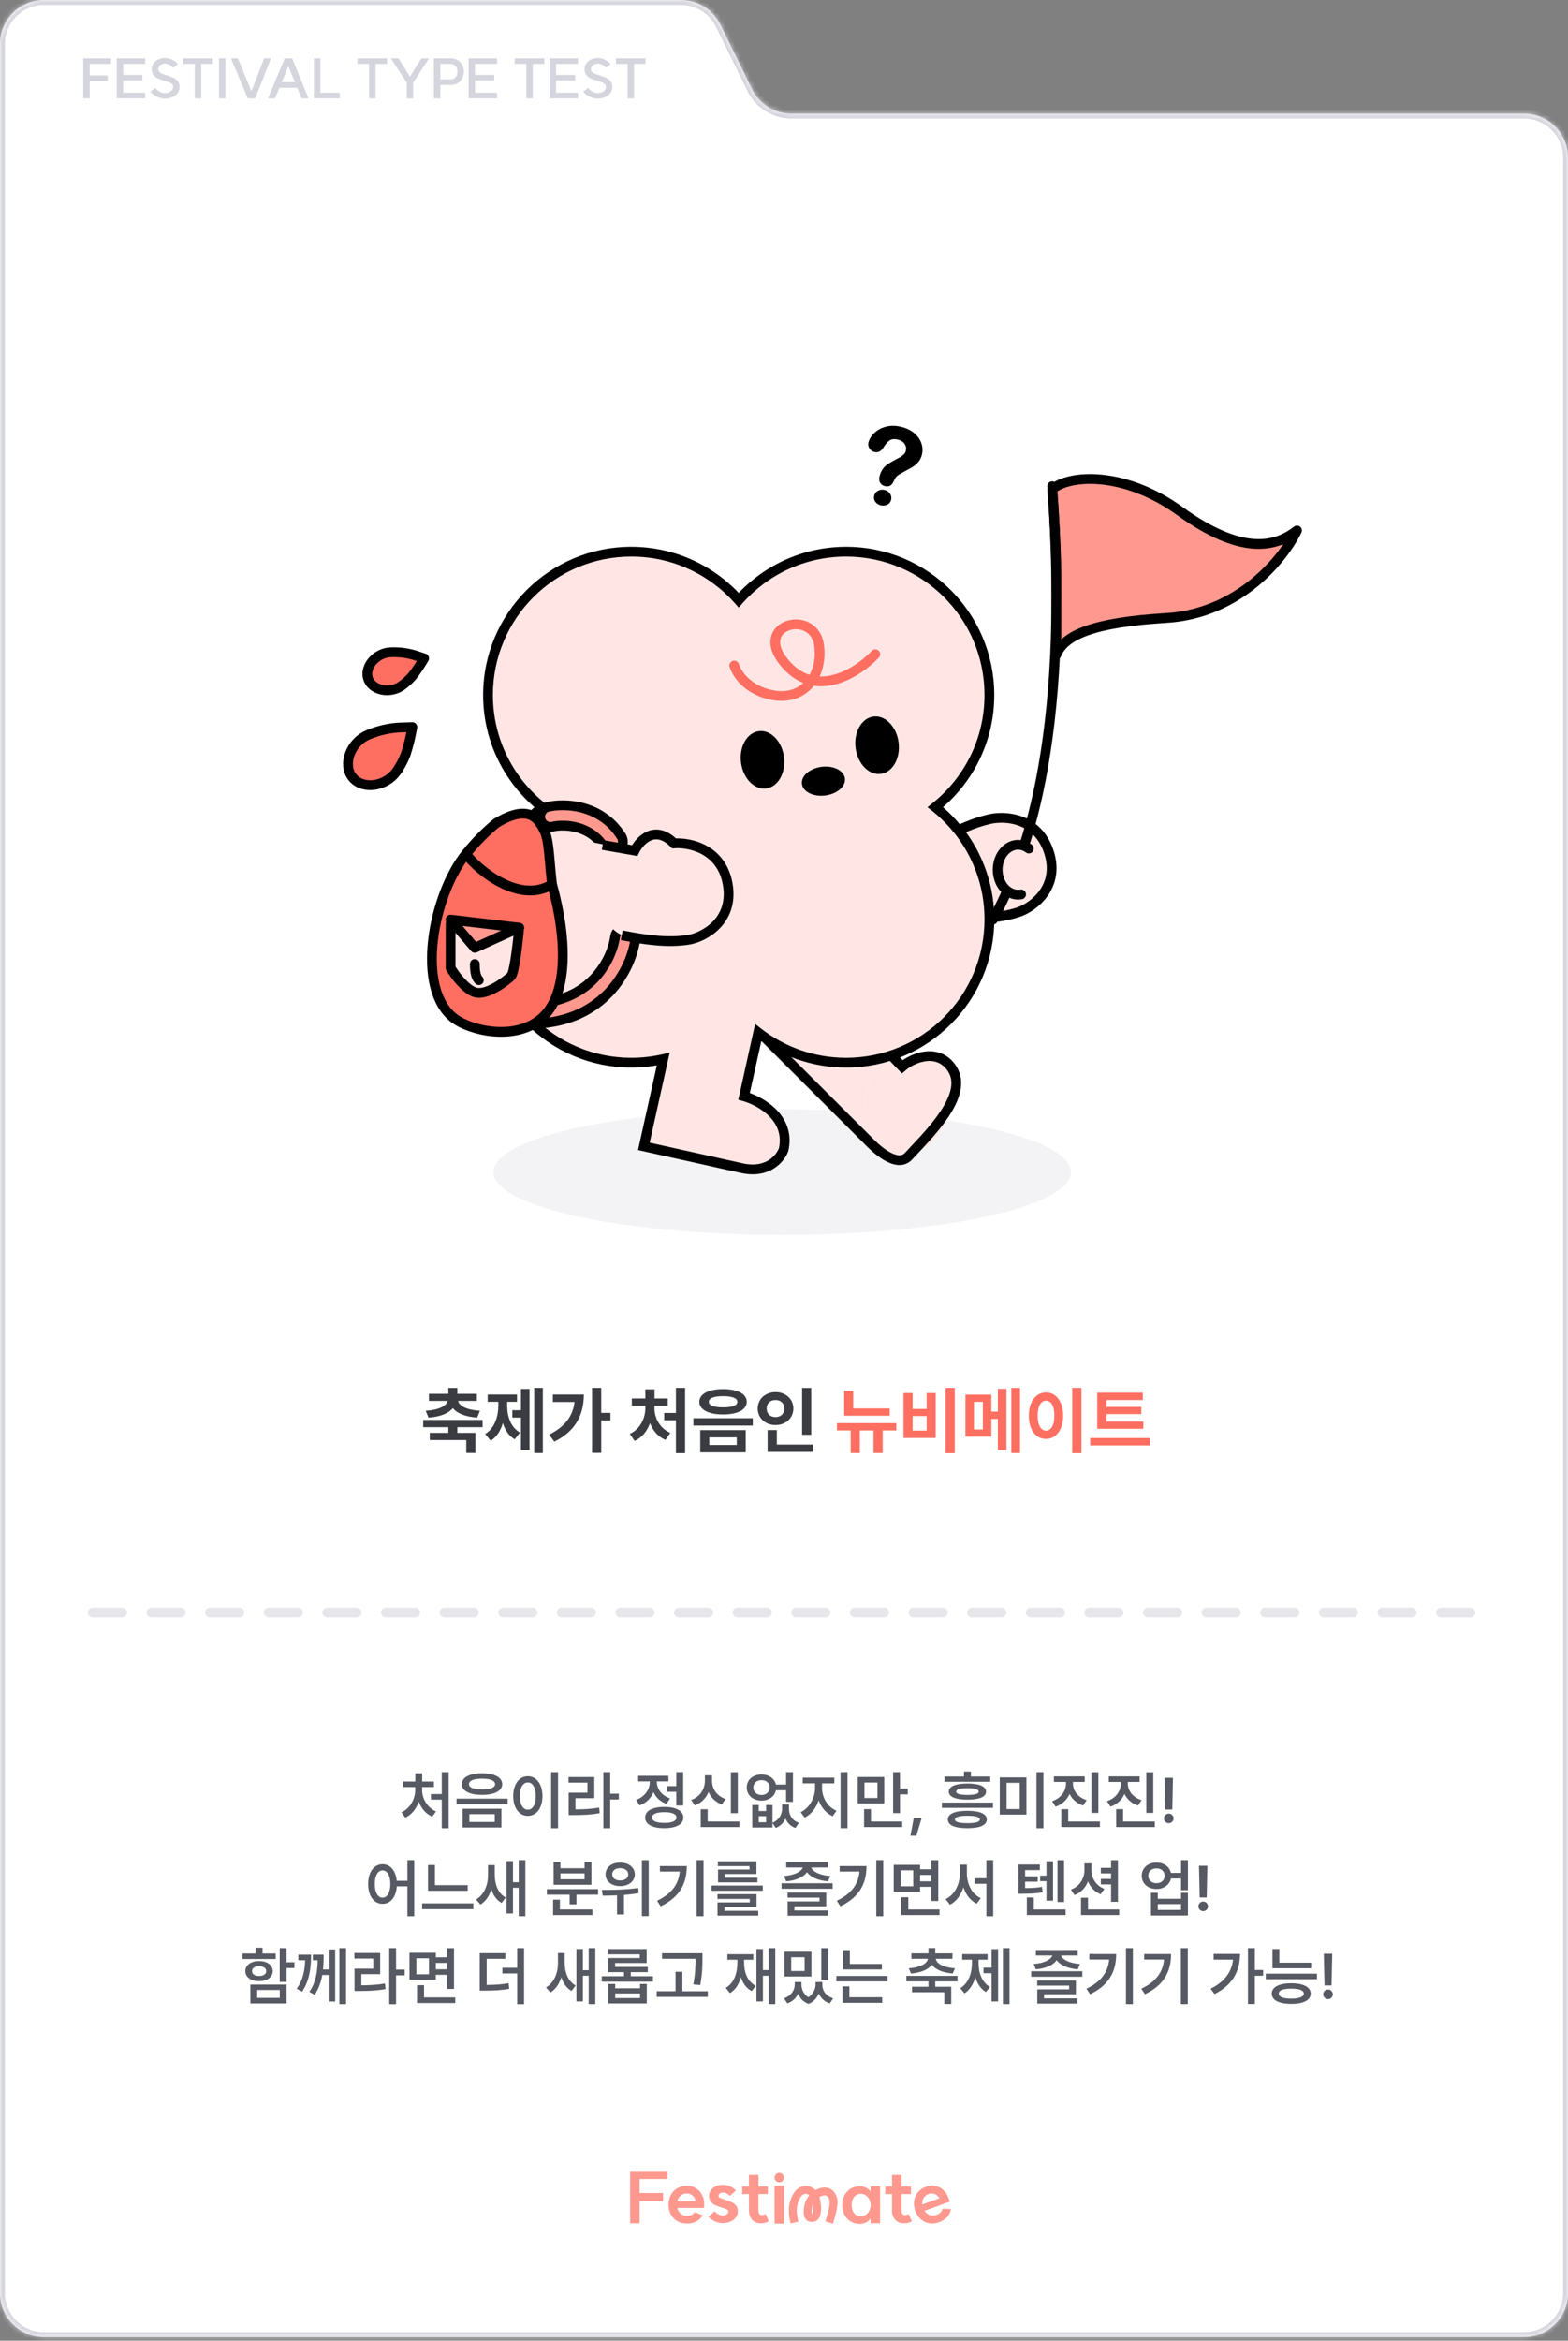 <svg width="321" height="479" viewBox="0 0 321 479" fill="none" xmlns="http://www.w3.org/2000/svg">
<rect x="0" y="0" width="321" height="479" fill="#808080" stroke="none"/>
<mask id="path-1-inside-1_890_4030" fill="white">
<path fill-rule="evenodd" clip-rule="evenodd" d="M139.389 0C142.823 0 145.958 1.954 147.47 5.038L153.933 18.219C155.445 21.302 158.58 23.257 162.014 23.257H312C316.971 23.257 321 27.286 321 32.257V469.257C321 474.227 316.971 478.257 312 478.257H9C4.029 478.257 0 474.227 0 469.257V46.908V23.257V9C0 4.029 4.029 0 9 0H139.389Z"/>
</mask>
<path fill-rule="evenodd" clip-rule="evenodd" d="M139.389 0C142.823 0 145.958 1.954 147.47 5.038L153.933 18.219C155.445 21.302 158.58 23.257 162.014 23.257H312C316.971 23.257 321 27.286 321 32.257V469.257C321 474.227 316.971 478.257 312 478.257H9C4.029 478.257 0 474.227 0 469.257V46.908V23.257V9C0 4.029 4.029 0 9 0H139.389Z" fill="white"/>
<path d="M147.47 5.038L148.368 4.598L147.47 5.038ZM153.933 18.219L153.035 18.659L153.933 18.219ZM154.831 17.779L148.368 4.598L146.572 5.478L153.035 18.659L154.831 17.779ZM162.014 24.257H312V22.257H162.014V24.257ZM320 32.257V469.257H322V32.257H320ZM312 477.257H9V479.257H312V477.257ZM1 469.257V46.908H-1V469.257H1ZM1 46.908V23.257H-1V46.908H1ZM-1 9V23.257H1V9H-1ZM139.389 -1H9V1H139.389V-1ZM1 9C1 4.582 4.582 1 9 1V-1C3.477 -1 -1 3.477 -1 9H1ZM9 477.257C4.582 477.257 1 473.675 1 469.257H-1C-1 474.779 3.477 479.257 9 479.257V477.257ZM320 469.257C320 473.675 316.418 477.257 312 477.257V479.257C317.523 479.257 322 474.779 322 469.257H320ZM312 24.257C316.418 24.257 320 27.838 320 32.257H322C322 26.734 317.523 22.257 312 22.257V24.257ZM148.368 4.598C146.688 1.171 143.205 -1 139.389 -1V1C142.442 1 145.228 2.737 146.572 5.478L148.368 4.598ZM153.035 18.659C154.715 22.085 158.198 24.257 162.014 24.257V22.257C158.961 22.257 156.175 20.519 154.831 17.779L153.035 18.659Z" fill="#D5D5DE" mask="url(#path-1-inside-1_890_4030)"/>
<path fill-rule="evenodd" clip-rule="evenodd" d="M165.013 448.951C164.677 448.924 164.165 449.06 163.708 449.93C162.766 451.721 163.155 453.413 163.394 454.453C163.409 454.519 163.424 454.581 163.438 454.642L161.856 454.996C161.843 454.935 161.827 454.868 161.81 454.795C161.565 453.75 161.042 451.519 162.273 449.177C162.967 447.858 164.03 447.247 165.144 447.337C165.835 447.393 166.463 447.716 166.935 448.178C167.198 448.036 167.489 447.912 167.811 447.813C168.419 447.626 168.988 447.603 169.5 447.745C170.014 447.886 170.412 448.177 170.706 448.519C171.269 449.176 171.472 450.048 171.46 450.661C171.433 452.079 170.963 453.606 170.53 455.012L170.516 455.057L168.967 454.581C169.422 453.103 169.817 451.79 169.84 450.63C169.846 450.324 169.727 449.866 169.475 449.572C169.361 449.439 169.229 449.349 169.069 449.305C168.907 449.26 168.659 449.246 168.288 449.36C168.092 449.42 167.915 449.494 167.753 449.578C167.819 449.798 167.874 450.036 167.918 450.273C168.013 450.775 168.075 451.348 168.077 451.9C168.078 452.44 168.023 453.023 167.842 453.511C167.663 453.991 167.273 454.581 166.513 454.665C166.239 454.695 165.702 454.752 165.243 454.428C164.765 454.091 164.609 453.525 164.549 452.99C164.518 452.717 164.488 451.727 164.865 450.661C165.035 450.181 165.291 449.678 165.669 449.219C165.47 449.067 165.239 448.969 165.013 448.951ZM166.412 451.148C166.405 451.166 166.399 451.183 166.393 451.201C166.258 451.583 166.194 451.959 166.168 452.262C166.155 452.412 166.152 452.541 166.152 452.639C166.153 452.688 166.154 452.728 166.155 452.758C166.156 452.773 166.157 452.785 166.158 452.794C166.158 452.799 166.158 452.802 166.159 452.805C166.159 452.807 166.159 452.808 166.159 452.808L166.159 452.808C166.172 452.927 166.189 453.01 166.204 453.068C166.223 453.067 166.245 453.065 166.27 453.063C166.284 453.04 166.301 453.004 166.323 452.947C166.406 452.722 166.458 452.361 166.456 451.905C166.456 451.657 166.44 451.4 166.412 451.148ZM166.247 453.094C166.247 453.093 166.25 453.089 166.257 453.084C166.251 453.092 166.247 453.095 166.247 453.094Z" fill="#FF998F"/>
<path d="M192.333 449.848C192.197 449.614 192.016 449.411 191.791 449.239C191.566 449.067 191.306 448.953 191.012 448.898C190.727 448.839 190.422 448.869 190.099 448.986C189.785 449.1 189.523 449.272 189.312 449.501C189.11 449.727 188.966 449.987 188.88 450.282C188.791 450.568 188.767 450.851 188.808 451.13L192.333 449.848ZM193.298 448.356C193.587 448.647 193.815 448.98 193.982 449.355C194.155 449.719 194.289 450.071 194.383 450.412L194.432 450.547L189.278 452.421C189.431 452.7 189.644 452.922 189.917 453.086C190.187 453.242 190.477 453.34 190.786 453.379C191.092 453.41 191.384 453.375 191.662 453.274C192.119 453.108 192.437 452.906 192.614 452.669C192.801 452.428 192.916 452.214 192.959 452.026L192.968 452.008L194.658 452.047C194.61 452.583 194.382 453.102 193.976 453.605C193.567 454.098 192.972 454.487 192.192 454.771C191.51 455.019 190.849 455.087 190.209 454.974C189.565 454.853 188.996 454.573 188.501 454.134C188.006 453.695 187.631 453.126 187.376 452.427C187.118 451.719 187.038 451.038 187.134 450.384C187.228 449.721 187.484 449.141 187.902 448.643C188.317 448.137 188.865 447.76 189.547 447.513C190.22 447.268 190.827 447.205 191.367 447.323C191.914 447.428 192.344 447.592 192.658 447.812C192.972 448.033 193.181 448.216 193.285 448.361L193.298 448.356Z" fill="#FF998F"/>
<path d="M186.518 454.644C186.289 454.758 186.069 454.839 185.859 454.887C185.649 454.944 185.358 454.973 184.986 454.973C184.528 454.973 184.117 454.868 183.754 454.658C183.392 454.439 183.11 454.134 182.91 453.743C182.709 453.352 182.609 452.908 182.609 452.412V445.089H184.556V452.412C184.556 452.651 184.614 452.856 184.728 453.028C184.852 453.199 185.005 453.29 185.186 453.299C185.415 453.328 185.688 453.256 186.003 453.085L186.017 453.07L186.676 454.572L186.518 454.644ZM181.234 447.435H186.489V448.994H181.234V447.435Z" fill="#FF998F"/>
<path d="M176.239 453.542C176.592 453.542 176.922 453.442 177.227 453.242C177.533 453.042 177.776 452.765 177.957 452.412C178.139 452.06 178.229 451.669 178.229 451.24C178.229 450.82 178.139 450.434 177.957 450.081C177.776 449.728 177.533 449.451 177.227 449.251C176.922 449.051 176.592 448.951 176.239 448.951C175.867 448.951 175.538 449.046 175.251 449.237C174.974 449.418 174.755 449.685 174.592 450.038C174.44 450.381 174.363 450.782 174.363 451.24C174.363 451.707 174.44 452.117 174.592 452.47C174.755 452.813 174.974 453.08 175.251 453.271C175.538 453.452 175.867 453.542 176.239 453.542ZM180.177 454.973L178.229 454.987V454.029C178.039 454.267 177.824 454.468 177.585 454.63C177.356 454.782 177.108 454.897 176.841 454.973C176.583 455.059 176.32 455.102 176.053 455.102C175.347 455.102 174.717 454.94 174.163 454.615C173.609 454.282 173.18 453.824 172.874 453.242C172.569 452.66 172.416 451.993 172.416 451.24C172.416 450.496 172.569 449.833 172.874 449.251C173.18 448.669 173.609 448.217 174.163 447.892C174.717 447.559 175.347 447.392 176.053 447.392C176.463 447.392 176.86 447.482 177.241 447.663C177.623 447.845 177.953 448.112 178.229 448.464V447.363H180.177V454.973Z" fill="#FF998F"/>
<path d="M160.511 447.277V455.044H158.563V447.277H160.511Z" fill="#FF998F"/>
<path d="M157.232 454.644C157.003 454.758 156.783 454.839 156.573 454.887C156.363 454.944 156.072 454.973 155.7 454.973C155.242 454.973 154.831 454.868 154.468 454.658C154.106 454.439 153.824 454.134 153.624 453.743C153.423 453.352 153.323 452.908 153.323 452.412V445.089H155.27V452.412C155.27 452.651 155.327 452.856 155.442 453.028C155.566 453.199 155.719 453.29 155.9 453.299C156.129 453.328 156.401 453.256 156.716 453.085L156.731 453.07L157.389 454.572L157.232 454.644ZM151.948 447.435H157.203V448.994H151.948V447.435Z" fill="#FF998F"/>
<path d="M146.291 452.519C146.511 452.777 146.773 452.982 147.079 453.134C147.394 453.287 147.68 453.363 147.938 453.363C148.282 453.363 148.563 453.287 148.783 453.134C149.002 452.972 149.112 452.767 149.112 452.519C149.112 452.414 149.06 452.324 148.955 452.248C148.859 452.162 148.716 452.085 148.525 452.019C148.344 451.952 148.134 451.88 147.895 451.804C147.341 451.632 146.878 451.466 146.506 451.303C146.143 451.141 145.824 450.908 145.547 450.603C145.279 450.288 145.146 449.892 145.146 449.415C145.146 448.967 145.27 448.571 145.518 448.228C145.766 447.875 146.11 447.599 146.549 447.398C146.998 447.198 147.499 447.098 148.053 447.098C148.52 447.098 148.993 447.208 149.47 447.427C149.947 447.637 150.339 447.918 150.644 448.271L149.413 449.387C149.231 449.167 149.017 448.996 148.768 448.872C148.52 448.738 148.282 448.671 148.053 448.671C147.776 448.671 147.547 448.738 147.365 448.872C147.184 448.996 147.093 449.163 147.093 449.372C147.093 449.487 147.146 449.587 147.251 449.673C147.365 449.759 147.518 449.84 147.709 449.916C147.909 449.983 148.134 450.054 148.382 450.13C148.926 450.302 149.375 450.469 149.728 450.631C150.091 450.784 150.401 451.013 150.659 451.318C150.926 451.613 151.059 451.995 151.059 452.462C151.059 452.948 150.926 453.378 150.659 453.749C150.401 454.121 150.033 454.412 149.556 454.622C149.088 454.832 148.549 454.937 147.938 454.937C147.432 454.937 146.907 454.818 146.363 454.579C145.828 454.341 145.384 454.026 145.031 453.635L146.291 452.519Z" fill="#FF998F"/>
<path d="M142.407 450.453C142.359 450.186 142.259 449.933 142.106 449.695C141.953 449.456 141.748 449.261 141.49 449.108C141.242 448.956 140.946 448.879 140.602 448.879C140.268 448.879 139.963 448.951 139.686 449.094C139.419 449.237 139.194 449.432 139.013 449.68C138.832 449.919 138.712 450.176 138.655 450.453H142.407ZM143.824 449.38C143.996 449.752 144.096 450.143 144.125 450.553C144.163 450.953 144.168 451.33 144.139 451.683V451.826H138.655C138.703 452.141 138.827 452.422 139.027 452.67C139.228 452.908 139.466 453.099 139.743 453.242C140.02 453.376 140.307 453.442 140.602 453.442C141.089 453.442 141.457 453.361 141.705 453.199C141.963 453.037 142.144 452.875 142.249 452.713L142.263 452.699L143.839 453.314C143.609 453.8 143.218 454.21 142.664 454.544C142.111 454.868 141.419 455.03 140.588 455.03C139.863 455.03 139.218 454.868 138.655 454.544C138.092 454.21 137.653 453.752 137.338 453.171C137.023 452.589 136.865 451.926 136.865 451.182C136.865 450.429 137.023 449.761 137.338 449.18C137.653 448.588 138.092 448.131 138.655 447.806C139.218 447.473 139.863 447.306 140.588 447.306C141.304 447.306 141.896 447.454 142.364 447.749C142.841 448.035 143.189 448.336 143.409 448.65C143.629 448.965 143.762 449.208 143.81 449.38H143.824Z" fill="#FF998F"/>
<path d="M136.632 445.918H130.947V448.779H135.744V450.439H130.947V454.987H129V444.259H136.632V445.918Z" fill="#FF998F"/>
<ellipse cx="159.534" cy="445.641" rx="0.972" ry="0.971" fill="#FF998F"/>
<path d="M91.847 362.653V374.143H90.438V368.277H88.216V367.135H90.438V362.653H91.847ZM86.414 366.297C86.401 368.036 87.442 369.89 89.257 370.689L88.496 371.769C87.182 371.21 86.23 370.061 85.728 368.684C85.22 370.144 84.274 371.369 82.96 371.959L82.199 370.867C83.989 370.055 85.004 368.1 85.004 366.297V365.7H82.541V364.57H85.017V362.895H86.426V364.57H88.826V365.7H86.414V366.297ZM98.677 362.882C101.216 362.882 102.803 363.72 102.816 365.116C102.803 366.487 101.216 367.313 98.677 367.3C96.164 367.313 94.539 366.487 94.539 365.116C94.539 363.72 96.164 362.882 98.677 362.882ZM98.677 363.986C97.001 363.986 95.999 364.38 96.011 365.116C95.999 365.814 97.001 366.195 98.677 366.208C100.353 366.195 101.356 365.814 101.356 365.116C101.356 364.38 100.353 363.986 98.677 363.986ZM102.651 370.131V373.99H94.691V370.131H102.651ZM96.087 371.248V372.848H101.28V371.248H96.087ZM103.92 368.074V369.217H93.46V368.074H103.92ZM114.242 362.653V374.143H112.82V362.653H114.242ZM108.059 363.491C109.786 363.491 111.042 365.065 111.055 367.541C111.042 370.042 109.786 371.604 108.059 371.604C106.32 371.604 105.063 370.042 105.063 367.541C105.063 365.065 106.32 363.491 108.059 363.491ZM108.059 364.761C107.082 364.761 106.421 365.789 106.421 367.541C106.421 369.306 107.082 370.334 108.059 370.334C109.024 370.334 109.684 369.306 109.684 367.541C109.684 365.789 109.024 364.761 108.059 364.761ZM124.918 362.653V367.059H126.683V368.239H124.918V374.143H123.522V362.653H124.918ZM121.668 363.656V367.985H117.809V370.271C119.625 370.258 121.04 370.182 122.646 369.902L122.773 371.045C121.008 371.362 119.434 371.438 117.352 371.438H116.413V366.855H120.259V364.799H116.387V363.656H121.668ZM139.861 362.653V369.471H138.452V366.665H136.497V365.51H138.452V362.653H139.861ZM135.976 369.763C138.414 369.763 139.899 370.563 139.899 371.946C139.899 373.33 138.414 374.13 135.976 374.13C133.551 374.13 132.066 373.33 132.079 371.946C132.066 370.563 133.551 369.763 135.976 369.763ZM135.976 370.842C134.376 370.842 133.475 371.223 133.475 371.946C133.475 372.657 134.376 373.038 135.976 373.038C137.576 373.038 138.49 372.657 138.49 371.946C138.49 371.223 137.576 370.842 135.976 370.842ZM134.465 364.621C134.465 366.018 135.392 367.427 137.169 368.023L136.458 369.141C135.183 368.709 134.275 367.833 133.78 366.754C133.272 367.979 132.313 368.957 130.949 369.445L130.212 368.328C132.053 367.693 133.031 366.145 133.031 364.634V364.545H130.644V363.402H136.839V364.545H134.465V364.621ZM151.045 362.666V371.045H149.624V362.666H151.045ZM151.363 372.759V373.901H143.454V370.245H144.875V372.759H151.363ZM145.764 364.418C145.764 366.018 146.704 367.528 148.519 368.138L147.795 369.255C146.488 368.798 145.555 367.884 145.053 366.716C144.533 367.966 143.587 368.969 142.235 369.458L141.499 368.341C143.365 367.681 144.304 366.068 144.304 364.418V363.301H145.764V364.418ZM155.324 369.369V370.601H156.834V369.369H158.142V373.013C159.488 372.448 160.11 371.286 160.11 370.194V369.28H161.519V370.194C161.519 371.388 162.128 372.543 163.55 373.025L162.827 374.079C161.817 373.717 161.164 373.019 160.808 372.149C160.421 372.994 159.767 373.692 158.815 374.079L158.142 373.076V373.99H154.003V369.369H155.324ZM155.324 372.911H156.834V371.654H155.324V372.911ZM155.908 363.123C157.387 363.123 158.555 363.948 158.853 365.192H160.922V362.653H162.332V368.734H160.922V366.36H158.853C158.574 367.636 157.393 368.48 155.908 368.48C154.143 368.48 152.874 367.376 152.874 365.789C152.874 364.215 154.143 363.123 155.908 363.123ZM155.908 364.291C154.917 364.291 154.219 364.875 154.219 365.789C154.219 366.716 154.917 367.325 155.908 367.325C156.873 367.325 157.558 366.716 157.571 365.789C157.558 364.875 156.873 364.291 155.908 364.291ZM168.286 365.916C168.286 367.795 169.39 369.775 171.244 370.55L170.469 371.667C169.111 371.083 168.121 369.877 167.6 368.417C167.067 369.991 166.064 371.312 164.718 371.946L163.906 370.842C165.721 370.004 166.851 367.871 166.851 365.916V364.951H164.325V363.783H170.799V364.951H168.286V365.916ZM173.503 362.653V374.13H172.082V362.653H173.503ZM181.019 363.644V369.064H175.585V363.644H181.019ZM176.969 364.773V367.947H179.635V364.773H176.969ZM184.244 362.653V366.018H185.843V367.198H184.244V371.032H182.834V362.653H184.244ZM184.701 372.759V373.901H176.893V370.22H178.302V372.759H184.701ZM188.662 372.099L187.595 375.653H186.389L187.049 372.099H188.662ZM198.043 370.563C200.57 370.563 202.004 371.172 202.017 372.34C202.004 373.521 200.57 374.13 198.043 374.13C195.479 374.13 194.044 373.521 194.044 372.34C194.044 371.172 195.479 370.563 198.043 370.563ZM198.043 371.578C196.342 371.578 195.492 371.845 195.492 372.34C195.492 372.848 196.342 373.102 198.043 373.089C199.732 373.102 200.583 372.848 200.595 372.34C200.583 371.845 199.732 371.578 198.043 371.578ZM202.715 363.555V364.621H193.346V363.555H197.345V362.526H198.754V363.555H202.715ZM198.043 364.977C200.494 364.977 201.865 365.561 201.865 366.64C201.865 367.719 200.494 368.277 198.043 368.277C195.619 368.277 194.235 367.719 194.235 366.64C194.235 365.561 195.619 364.977 198.043 364.977ZM198.043 365.929C196.52 365.929 195.746 366.17 195.746 366.64C195.746 367.097 196.52 367.3 198.043 367.313C199.58 367.3 200.354 367.097 200.354 366.64C200.354 366.17 199.58 365.929 198.043 365.929ZM203.287 368.874V369.953H192.826V368.874H203.287ZM210.129 363.732V371.337H204.67V363.732H210.129ZM206.067 364.837V370.207H208.758V364.837H206.067ZM213.608 362.653V374.143H212.186V362.653H213.608ZM219.651 364.989C219.651 366.411 220.628 367.808 222.457 368.379L221.733 369.483C220.432 369.058 219.486 368.201 218.965 367.109C218.445 368.296 217.474 369.242 216.109 369.712L215.385 368.595C217.226 367.985 218.216 366.5 218.229 364.989V364.659H215.753V363.529H222.063V364.659H219.651V364.989ZM224.856 362.666V370.994H223.434V362.666H224.856ZM225.173 372.759V373.901H217.264V370.232H218.686V372.759H225.173ZM230.886 364.989C230.886 366.411 231.864 367.808 233.692 368.379L232.968 369.483C231.667 369.058 230.721 368.201 230.201 367.109C229.68 368.296 228.709 369.242 227.344 369.712L226.621 368.595C228.461 367.985 229.452 366.5 229.464 364.989V364.659H226.989V363.529H233.298V364.659H230.886V364.989ZM236.091 362.666V370.994H234.669V362.666H236.091ZM236.409 372.759V373.901H228.5V370.232H229.921V372.759H236.409ZM240.128 363.809L239.989 370.296H238.554L238.402 363.809H240.128ZM239.278 373.102C238.732 373.102 238.288 372.657 238.288 372.111C238.288 371.578 238.732 371.134 239.278 371.134C239.798 371.134 240.255 371.578 240.255 372.111C240.255 372.657 239.798 373.102 239.278 373.102ZM78.314 381.491C79.869 381.491 81.018 382.786 81.221 384.881H83.405V380.653H84.801V392.143H83.405V386.023H81.234C81.082 388.239 79.914 389.604 78.314 389.604C76.587 389.604 75.369 388.042 75.369 385.541C75.369 383.065 76.587 381.491 78.314 381.491ZM78.314 382.761C77.362 382.761 76.714 383.789 76.727 385.541C76.714 387.306 77.362 388.334 78.314 388.334C79.266 388.334 79.901 387.306 79.914 385.541C79.901 383.789 79.266 382.761 78.314 382.761ZM95.745 385.77V386.925H87.62V381.656H89.041V385.77H95.745ZM96.9 389.502V390.695H86.414V389.502H96.9ZM101.28 383.637C101.28 385.566 101.94 387.458 103.527 388.309L102.689 389.426C101.654 388.848 100.975 387.845 100.594 386.62C100.169 387.972 99.433 389.102 98.36 389.743L97.459 388.715C99.147 387.725 99.909 385.681 99.909 383.726V381.669H101.28V383.637ZM107.551 380.653V392.13H106.193V386.315H105.012V391.571H103.679V380.856H105.012V385.173H106.193V380.653H107.551ZM122.443 386.595V387.725H118.012V389.705H116.616V387.725H111.957V386.595H122.443ZM121.288 390.759V391.901H113.226V388.74H114.623V390.759H121.288ZM114.724 381.021V382.316H119.675V381.021H121.072V385.693H113.328V381.021H114.724ZM114.724 384.576H119.675V383.37H114.724V384.576ZM126.95 381.161C128.689 381.148 129.958 382.139 129.958 383.573C129.958 384.982 128.689 385.985 126.95 385.973C125.223 385.985 123.966 384.982 123.966 383.573C123.966 382.139 125.223 381.148 126.95 381.161ZM126.95 382.304C126.01 382.291 125.325 382.786 125.337 383.573C125.325 384.348 126.01 384.817 126.95 384.817C127.927 384.817 128.613 384.348 128.613 383.573C128.613 382.786 127.927 382.291 126.95 382.304ZM132.802 380.666V392.117H131.406V380.666H132.802ZM123.217 386.76C125.287 386.76 128.181 386.722 130.657 386.354L130.758 387.395C129.768 387.585 128.74 387.706 127.737 387.775V391.774H126.315V387.864C125.255 387.909 124.258 387.915 123.395 387.928L123.217 386.76ZM144.025 380.653V392.13H142.603V380.653H144.025ZM140.597 381.872C140.597 385.287 139.277 388.194 135.252 390.099L134.516 388.969C137.519 387.541 138.915 385.598 139.163 382.989H135.1V381.872H140.597ZM156.149 385.858V386.925H145.663V385.858H156.149ZM154.879 387.61V390.226H148.303V391.025H155.222V392.003H146.894V389.312H153.483V388.601H146.881V387.61H154.879ZM154.854 380.907V383.497H148.392V384.246H155.057V385.211H146.996V382.583H153.445V381.885H146.958V380.907H154.854ZM170.457 385.389V386.519H159.996V385.389H170.457ZM169.149 387.293V390.111H162.624V390.949H169.466V392.028H161.24V389.108H167.765V388.334H161.227V387.293H169.149ZM169.517 381.047V382.164H166.102C166.388 383.015 167.803 383.757 169.961 383.903L169.517 384.995C167.46 384.83 165.905 384.138 165.213 383.116C164.521 384.132 162.985 384.83 160.948 384.995L160.503 383.903C162.643 383.757 164.039 383.015 164.337 382.164H160.948V381.047H169.517ZM180.816 380.653V392.13H179.394V380.653H180.816ZM177.388 381.872C177.388 385.287 176.068 388.194 172.043 390.099L171.307 388.969C174.31 387.541 175.706 385.598 175.954 382.989H171.891V381.872H177.388ZM188.357 381.618V382.532H190.667V380.666H192.077V389.02H190.667V386.125H188.357V387.115H182.961V381.618H188.357ZM184.371 382.735V386.011H186.96V382.735H184.371ZM192.331 390.759V391.901H184.51V388.245H185.945V390.759H192.331ZM188.357 384.995H190.667V383.688H188.357V384.995ZM197.942 383.408C197.942 385.541 198.958 387.636 200.786 388.436L199.935 389.565C198.634 388.931 197.72 387.712 197.231 386.214C196.729 387.794 195.796 389.108 194.476 389.781L193.587 388.639C195.454 387.763 196.495 385.554 196.507 383.408V381.58H197.942V383.408ZM203.325 380.653V392.143H201.928V385.503H199.516V384.36H201.928V380.653H203.325ZM217.835 380.666V389.235H216.49V380.666H217.835ZM215.576 380.882V388.956H214.23V384.957H212.935V383.827H214.23V380.882H215.576ZM218.153 390.759V391.901H210.218V388.296H211.64V390.759H218.153ZM212.872 381.555V382.697H209.863V383.979H212.44V385.059H209.863V386.379C211.24 386.373 212.186 386.334 213.303 386.125L213.456 387.242C212.135 387.483 211.043 387.534 209.266 387.534H208.504V381.555H212.872ZM223.434 382.685C223.434 384.297 224.335 385.884 226.1 386.544L225.313 387.636C224.088 387.153 223.212 386.195 222.736 385.008C222.241 386.277 221.314 387.287 219.994 387.801L219.232 386.684C221.06 386.023 222 384.398 222.012 382.685V381.313H223.434V382.685ZM228.868 380.666V389.185H227.458V385.63H225.364V384.5H227.458V383.37H225.364V382.228H227.458V380.666H228.868ZM229.122 390.759V391.901H221.301V388.347H222.736V390.759H229.122ZM236.764 381.161C238.25 381.148 239.417 382.005 239.709 383.269H241.779V380.653H243.188V386.811H241.779V384.411H239.722C239.437 385.7 238.256 386.569 236.764 386.569C235 386.569 233.73 385.439 233.73 383.853C233.73 382.291 235 381.148 236.764 381.161ZM236.764 382.342C235.774 382.342 235.076 382.926 235.076 383.853C235.076 384.767 235.774 385.376 236.764 385.376C237.729 385.376 238.415 384.767 238.427 383.853C238.415 382.926 237.729 382.342 236.764 382.342ZM237.018 387.344V388.563H241.779V387.344H243.188V391.99H235.622V387.344H237.018ZM237.018 390.848H241.779V389.654H237.018V390.848ZM247.174 381.809L247.035 388.296H245.6L245.448 381.809H247.174ZM246.324 391.102C245.778 391.102 245.333 390.657 245.333 390.111C245.333 389.578 245.778 389.134 246.324 389.134C246.844 389.134 247.301 389.578 247.301 390.111C247.301 390.657 246.844 391.102 246.324 391.102ZM58.674 398.653V401.561H60.274V402.741H58.674V405.572H57.265V398.653H58.674ZM58.674 406.118V409.99H51.26V406.118H58.674ZM52.657 407.235V408.848H57.278V407.235H52.657ZM56.44 399.758V400.888H49.635V399.758H52.339V398.577H53.748V399.758H56.44ZM53.038 401.307C54.701 401.307 55.831 402.145 55.843 403.363C55.831 404.595 54.701 405.42 53.038 405.42C51.362 405.42 50.219 404.595 50.219 403.363C50.219 402.145 51.362 401.307 53.038 401.307ZM53.038 402.373C52.162 402.373 51.59 402.741 51.59 403.363C51.59 403.998 52.162 404.366 53.038 404.366C53.914 404.366 54.498 403.998 54.498 403.363C54.498 402.741 53.914 402.373 53.038 402.373ZM63.689 399.999C63.676 402.703 63.372 405.318 61.848 407.578L60.744 406.981C62.013 405.198 62.381 403.338 62.47 401.142H61.074V399.999H63.689ZM66.253 399.999C66.247 400.983 66.228 402.005 66.126 403.021H67.282V398.933H68.615V409.584H67.282V404.163H65.974C65.72 405.585 65.257 406.969 64.413 408.213L63.334 407.604C64.711 405.629 64.978 403.42 65.035 401.142H64.032V399.999H66.253ZM70.836 398.653V410.13H69.478V398.653H70.836ZM81.082 398.653V403.059H82.846V404.239H81.082V410.143H79.685V398.653H81.082ZM77.832 399.656V403.985H73.972V406.271C75.788 406.258 77.203 406.182 78.809 405.902L78.936 407.045C77.171 407.362 75.597 407.438 73.515 407.438H72.576V402.855H76.422V400.799H72.55V399.656H77.832ZM89.219 399.618V400.532H91.53V398.666H92.939V407.02H91.53V404.125H89.219V405.115H83.824V399.618H89.219ZM85.233 400.735V404.011H87.823V400.735H85.233ZM93.193 408.759V409.901H85.373V406.245H86.807V408.759H93.193ZM89.219 402.995H91.53V401.688H89.219V402.995ZM103.451 399.694V400.85H99.629V406.194C101.419 406.182 102.683 406.105 104.111 405.839L104.263 406.981C102.651 407.299 101.267 407.362 99.122 407.362H98.207V399.694H103.451ZM107.285 398.653V410.143H105.875V403.846H102.841V402.69H105.875V398.653H107.285ZM115.6 401.637C115.6 403.566 116.26 405.458 117.847 406.309L117.009 407.426C115.975 406.848 115.295 405.845 114.915 404.62C114.489 405.972 113.753 407.102 112.68 407.743L111.779 406.715C113.467 405.725 114.229 403.681 114.229 401.726V399.669H115.6V401.637ZM121.872 398.653V410.13H120.513V404.315H119.333V409.571H118V398.856H119.333V403.173H120.513V398.653H121.872ZM133.678 404.417V405.534H123.192V404.417H127.737V403.579H124.525V400.685H130.974V399.936H124.487V398.856H132.383V401.7H125.921V402.5H132.612V403.579H129.133V404.417H133.678ZM125.947 406.004V406.88H131.025V406.004H132.409V409.99H124.55V406.004H125.947ZM125.947 408.886H131.025V407.946H125.947V408.886ZM143.809 399.707V400.812C143.796 402.233 143.796 403.833 143.352 406.232L141.93 406.08C142.375 403.846 142.375 402.214 142.387 400.837H135.532V399.707H143.809ZM144.901 407.489V408.645H134.44V407.489H138.299V403.503H139.696V407.489H144.901ZM158.713 398.653V410.13H157.368V404.315H156.187V409.571H154.854V398.856H156.187V403.147H157.368V398.653H158.713ZM152.328 401.586C152.328 403.63 153.013 405.509 154.714 406.385L153.889 407.464C152.797 406.88 152.08 405.871 151.68 404.62C151.287 406.048 150.569 407.197 149.433 407.87L148.57 406.791C150.271 405.826 150.957 403.82 150.957 401.586V401.04H148.913V399.91H154.207V401.04H152.328V401.586ZM164.071 406.156C164.071 407.102 164.509 408.099 165.493 408.721C166.489 408.061 166.953 407.013 166.965 406.156V405.598H168.349V406.156C168.336 407.35 169.047 408.467 170.558 408.937L169.873 409.978C168.755 409.603 168.013 408.873 167.613 407.959C167.245 408.86 166.565 409.667 165.531 410.079C164.439 409.686 163.753 408.911 163.398 407.997C162.985 408.879 162.255 409.597 161.189 409.978L160.491 408.937C161.976 408.429 162.687 407.261 162.7 406.156V405.598H164.071V406.156ZM166.115 399.39V404.468H160.58V399.39H166.115ZM161.976 400.52V403.351H164.718V400.52H161.976ZM169.555 398.666V405.217H168.133V398.666H169.555ZM180.524 401.903V403.021H172.577V399.072H173.973V401.903H180.524ZM181.705 404.354V405.471H171.218V404.354H181.705ZM180.6 408.721V409.863H172.475V406.486H173.884V408.721H180.6ZM196.012 404.341V405.471H191.467V406.563H194.73V410.104H193.321V407.692H186.707V406.563H190.071V405.471H185.551V404.341H196.012ZM191.467 398.641V399.732H194.984V400.837H191.569C191.721 401.814 193.067 402.614 195.492 402.792L195.047 403.858C193.003 403.687 191.486 403.052 190.769 402.056C190.052 403.052 188.528 403.687 186.491 403.858L186.046 402.792C188.446 402.614 189.804 401.814 189.969 400.837H186.58V399.732H190.071V398.641H191.467ZM206.664 398.653V410.13H205.318V398.653H206.664ZM204.328 398.869V409.571H202.995V403.795H201.344V402.652H202.995V398.869H204.328ZM200.329 401.789C200.329 403.731 201.027 405.674 202.665 406.613L201.827 407.654C200.767 407.02 200.062 405.928 199.668 404.62C199.262 406.036 198.532 407.242 197.447 407.921L196.583 406.867C198.247 405.864 198.97 403.782 198.97 401.789V401.027H196.977V399.885H202.182V401.027H200.329V401.789ZM221.568 403.389V404.519H211.107V403.389H221.568ZM220.26 405.293V408.111H213.735V408.949H220.578V410.028H212.351V407.108H218.876V406.334H212.338V405.293H220.26ZM220.628 399.047V400.164H217.213C217.499 401.015 218.915 401.757 221.073 401.903L220.628 402.995C218.572 402.83 217.017 402.138 216.325 401.116C215.633 402.132 214.097 402.83 212.059 402.995L211.615 401.903C213.754 401.757 215.15 401.015 215.449 400.164H212.059V399.047H220.628ZM231.927 398.653V410.13H230.505V398.653H231.927ZM228.5 399.872C228.5 403.287 227.179 406.194 223.155 408.099L222.418 406.969C225.421 405.541 226.817 403.598 227.065 400.989H223.002V399.872H228.5ZM243.163 398.653V410.13H241.741V398.653H243.163ZM239.735 399.872C239.735 403.287 238.415 406.194 234.39 408.099L233.654 406.969C236.656 405.541 238.053 403.598 238.3 400.989H234.238V399.872H239.735ZM256.886 398.653V403.135H258.587V404.315H256.886V410.104H255.477V398.653H256.886ZM253.852 399.847C253.852 403.224 252.456 406.182 248.634 408.061L247.834 406.969C250.627 405.579 252.138 403.624 252.43 401.015H248.457V399.847H253.852ZM268.414 401.637V402.779H260.492V398.856H261.901V401.637H268.414ZM269.607 403.884V405.026H259.133V403.884H269.607ZM264.351 405.852C266.827 405.864 268.312 406.626 268.325 407.972C268.312 409.317 266.827 410.079 264.351 410.079C261.85 410.079 260.352 409.317 260.352 407.972C260.352 406.626 261.85 405.864 264.351 405.852ZM264.351 406.956C262.675 406.969 261.774 407.286 261.787 407.972C261.774 408.632 262.675 409 264.351 409C265.989 409 266.903 408.632 266.916 407.972C266.903 407.286 265.989 406.969 264.351 406.956ZM272.73 399.809L272.59 406.296H271.156L271.003 399.809H272.73ZM271.879 409.102C271.333 409.102 270.889 408.657 270.889 408.111C270.889 407.578 271.333 407.134 271.879 407.134C272.4 407.134 272.857 407.578 272.857 408.111C272.857 408.657 272.4 409.102 271.879 409.102Z" fill="#575A63"/>
<path d="M22.75 13.081H18.361V15.446H22.058V16.579H18.361V20.121H17.041V11.937H22.75V13.081ZM29.722 13.081H25.223V15.336H29.15V16.48H25.223V18.977H29.722V20.121H23.903V11.937H29.722V13.081ZM31.78 17.987C32.044 18.302 32.352 18.559 32.704 18.757C33.063 18.948 33.408 19.043 33.738 19.043C34.068 19.043 34.361 18.988 34.618 18.878C34.882 18.768 35.084 18.618 35.223 18.427C35.37 18.229 35.443 18.005 35.443 17.756C35.443 17.543 35.366 17.364 35.212 17.217C35.066 17.07 34.879 16.953 34.651 16.865C34.431 16.77 34.12 16.663 33.716 16.546C33.166 16.385 32.712 16.227 32.352 16.073C32 15.919 31.696 15.688 31.439 15.38C31.19 15.065 31.065 14.654 31.065 14.148C31.065 13.708 31.183 13.316 31.417 12.971C31.652 12.626 31.982 12.359 32.407 12.168C32.833 11.977 33.313 11.882 33.848 11.882C34.318 11.882 34.787 11.999 35.256 12.234C35.725 12.461 36.114 12.758 36.422 13.125L35.454 13.895C35.242 13.631 34.989 13.418 34.695 13.257C34.409 13.096 34.127 13.015 33.848 13.015C33.416 13.015 33.063 13.121 32.792 13.334C32.521 13.547 32.385 13.818 32.385 14.148C32.385 14.375 32.462 14.566 32.616 14.72C32.77 14.874 32.961 14.999 33.188 15.094C33.423 15.189 33.745 15.299 34.156 15.424C34.714 15.607 35.161 15.776 35.498 15.93C35.843 16.084 36.14 16.311 36.389 16.612C36.639 16.905 36.763 17.287 36.763 17.756C36.763 18.225 36.635 18.643 36.378 19.01C36.121 19.377 35.762 19.663 35.3 19.868C34.846 20.073 34.325 20.176 33.738 20.176C33.203 20.176 32.664 20.048 32.121 19.791C31.586 19.534 31.146 19.193 30.801 18.768L31.78 17.987ZM43.562 13.081H41.197V20.121H39.877V13.081H37.49V11.937H43.562V13.081ZM46.152 11.937V20.121H44.832V11.937H46.152ZM52.249 20.121H50.72L47.277 11.937H48.707L51.468 18.68L54.064 11.937H55.483L52.249 20.121ZM63.165 20.121H61.735L60.844 17.954H57.203L56.301 20.121H54.871L58.281 11.937H59.81L63.165 20.121ZM60.382 16.81L59.04 13.543L57.676 16.81H60.382ZM65.584 18.977H69.544V20.121H64.264V11.937H65.584V18.977ZM79.237 13.081H76.871V20.121H75.552V13.081H73.165V11.937H79.237V13.081ZM84.584 16.92V20.121H83.264V16.92L80.019 11.937H81.592L83.924 15.688L86.256 11.937H87.829L84.584 16.92ZM92.209 16.238C92.495 16.238 92.744 16.176 92.957 16.051C93.177 15.919 93.346 15.732 93.463 15.49C93.58 15.248 93.639 14.969 93.639 14.654C93.639 14.185 93.507 13.807 93.243 13.521C92.986 13.228 92.638 13.081 92.198 13.081H90.141V16.238H92.209ZM92.242 11.937C92.77 11.937 93.239 12.054 93.65 12.289C94.061 12.516 94.38 12.839 94.607 13.257C94.842 13.668 94.959 14.133 94.959 14.654C94.959 15.189 94.842 15.662 94.607 16.073C94.38 16.484 94.061 16.806 93.65 17.041C93.239 17.268 92.774 17.382 92.253 17.382H90.141V20.121H88.821V11.937H92.242ZM101.749 13.081H97.249V15.336H101.177V16.48H97.249V18.977H101.749V20.121H95.93V11.937H101.749V13.081ZM111.431 13.081H109.066V20.121H107.746V13.081H105.359V11.937H111.431V13.081ZM118.324 13.081H113.825V15.336H117.752V16.48H113.825V18.977H118.324V20.121H112.505V11.937H118.324V13.081ZM120.382 17.987C120.646 18.302 120.954 18.559 121.306 18.757C121.665 18.948 122.01 19.043 122.34 19.043C122.67 19.043 122.963 18.988 123.22 18.878C123.484 18.768 123.685 18.618 123.825 18.427C123.971 18.229 124.045 18.005 124.045 17.756C124.045 17.543 123.968 17.364 123.814 17.217C123.667 17.07 123.48 16.953 123.253 16.865C123.033 16.77 122.721 16.663 122.318 16.546C121.768 16.385 121.313 16.227 120.954 16.073C120.602 15.919 120.297 15.688 120.041 15.38C119.791 15.065 119.667 14.654 119.667 14.148C119.667 13.708 119.784 13.316 120.019 12.971C120.253 12.626 120.583 12.359 121.009 12.168C121.434 11.977 121.914 11.882 122.45 11.882C122.919 11.882 123.388 11.999 123.858 12.234C124.327 12.461 124.716 12.758 125.024 13.125L124.056 13.895C123.843 13.631 123.59 13.418 123.297 13.257C123.011 13.096 122.728 13.015 122.45 13.015C122.017 13.015 121.665 13.121 121.394 13.334C121.122 13.547 120.987 13.818 120.987 14.148C120.987 14.375 121.064 14.566 121.218 14.72C121.372 14.874 121.562 14.999 121.79 15.094C122.024 15.189 122.347 15.299 122.758 15.424C123.315 15.607 123.762 15.776 124.1 15.93C124.444 16.084 124.741 16.311 124.991 16.612C125.24 16.905 125.365 17.287 125.365 17.756C125.365 18.225 125.236 18.643 124.98 19.01C124.723 19.377 124.364 19.663 123.902 19.868C123.447 20.073 122.926 20.176 122.34 20.176C121.804 20.176 121.265 20.048 120.723 19.791C120.187 19.534 119.747 19.193 119.403 18.768L120.382 17.987ZM132.163 13.081H129.798V20.121H128.478V13.081H126.091V11.937H132.163V13.081Z" fill="#D5D5DE"/>
<path d="M19 330L302 330" stroke="#E6E6EB" stroke-width="2" stroke-linecap="round" stroke-dasharray="6 6"/>
<path d="M98.795 290.58V292.06H93.624V293.217H97.316V297.333H95.456V294.696H87.985V293.217H91.779V292.06H86.637V290.58H98.795ZM93.624 284.032V285.233H97.624V286.684H93.771C93.983 287.643 95.338 288.507 98.253 288.705L97.682 290.097C95.236 289.928 93.537 289.225 92.702 288.148C91.859 289.225 90.16 289.928 87.721 290.097L87.15 288.705C90.05 288.507 91.405 287.643 91.632 286.684H87.809V285.233H91.779V284.032H93.624ZM111.129 284.018V297.348H109.357V284.018H111.129ZM108.405 284.237V296.732H106.647V290.097H104.889V288.588H106.647V284.237H108.405ZM103.82 287.592C103.82 289.804 104.508 292.045 106.457 293.158L105.358 294.535C104.171 293.832 103.388 292.638 102.941 291.21C102.479 292.763 101.674 294.081 100.451 294.828L99.323 293.451C101.286 292.25 102.018 289.848 102.018 287.592V286.874H99.835V285.38H105.841V286.874H103.82V287.592ZM123.083 284.018V289.13H124.972V290.668H123.083V297.318H121.208V284.018H123.083ZM119.523 285.38C119.508 289.364 117.956 292.821 113.473 295.019L112.418 293.583C115.575 292.001 117.267 289.877 117.619 286.903H113.18V285.38H119.523ZM140.25 284.018V297.377H138.375V290.639H135.973V289.145H138.375V284.018H140.25ZM133.981 288.192C133.981 290.126 135.036 292.279 137.218 293.217L136.222 294.652C134.706 294.022 133.651 292.748 133.073 291.225C132.487 292.843 131.439 294.206 129.909 294.857L128.927 293.422C131.066 292.47 132.106 290.199 132.121 288.192V287.68H129.352V286.186H132.121V284.311H133.996V286.186H136.691V287.68H133.981V288.192ZM148.029 284.267C150.988 284.267 152.863 285.248 152.877 286.874C152.863 288.485 150.988 289.467 148.029 289.452C145.084 289.467 143.166 288.485 143.166 286.874C143.166 285.248 145.084 284.267 148.029 284.267ZM148.029 285.717C146.168 285.717 145.099 286.112 145.114 286.874C145.099 287.621 146.168 288.002 148.029 288.002C149.875 288.002 150.944 287.621 150.944 286.874C150.944 286.112 149.875 285.717 148.029 285.717ZM152.658 292.66V297.201H143.356V292.66H152.658ZM145.202 294.14V295.707H150.827V294.14H145.202ZM154.108 290.229V291.723H141.95V290.229H154.108ZM166.076 284.032V293.612H164.201V284.032H166.076ZM166.427 295.619V297.113H157.14V292.646H159.03V295.619H166.427ZM158.766 284.882C160.817 284.882 162.414 286.288 162.414 288.236C162.414 290.229 160.817 291.62 158.766 291.62C156.715 291.62 155.119 290.229 155.119 288.236C155.119 286.288 156.715 284.882 158.766 284.882ZM158.766 286.508C157.726 286.493 156.935 287.152 156.95 288.236C156.935 289.35 157.726 289.994 158.766 289.994C159.777 289.994 160.568 289.35 160.568 288.236C160.568 287.152 159.777 286.493 158.766 286.508Z" fill="#3A3C42"/>
<path d="M182.145 288.222V289.716H172.814V284.618H174.674V288.222H182.145ZM183.493 291.225V292.719H180.709V297.348H178.82V292.719H176.022V297.348H174.147V292.719H171.334V291.225H183.493ZM195.46 284.018V297.377H193.571V284.018H195.46ZM186.833 285.072V288.324H189.704V285.072H191.549V294.257H184.958V285.072H186.833ZM186.833 292.748H189.704V289.774H186.833V292.748ZM202.946 285.395V288.866H204.279V284.208H206.037V296.732H204.279V290.36H202.946V293.993H197.643V285.395H202.946ZM199.386 286.874V292.528H201.203V286.874H199.386ZM208.82 284.018V297.348H207.033V284.018H208.82ZM221.388 284.018V297.377H219.499V284.018H221.388ZM214.152 284.955C216.159 284.955 217.653 286.801 217.653 289.701C217.653 292.631 216.159 294.462 214.152 294.462C212.101 294.462 210.607 292.631 210.622 289.701C210.607 286.801 212.101 284.955 214.152 284.955ZM214.152 286.64C213.112 286.64 212.423 287.724 212.423 289.701C212.423 291.693 213.112 292.763 214.152 292.763C215.163 292.763 215.851 291.693 215.851 289.701C215.851 287.724 215.163 286.64 214.152 286.64ZM234.059 290.902V292.382H224.625V284.999H233.957V286.508H226.53V287.914H233.649V289.379H226.53V290.902H234.059ZM235.392 294.271V295.795H223.19V294.271H235.392Z" fill="#FF6F61"/>
<ellipse cx="160.119" cy="239.852" rx="59.119" ry="12.852" fill="#F3F3F6"/>
<path d="M241.562 104.6C230.076 96.305 218.798 97.131 215.4 100.133C215.4 100.133 216.293 110.302 216.268 119.302C216.242 128.301 216.268 133.952 216.268 133.952C217.897 129.954 223.76 127.367 238.77 126.462C253.779 125.557 262.853 114.149 265.514 108.558C261.104 112.026 254.128 113.675 241.562 104.6Z" fill="#FF998F" stroke="black" stroke-width="2" stroke-linejoin="round"/>
<path d="M177.894 222.369C176.112 226.74 176.5 231.288 178.575 234.106C179.325 235.127 180.297 235.92 181.467 236.397C185.867 238.191 191.402 234.82 193.829 228.866C196.257 222.913 195.614 218.431 191.213 216.637C189.547 215.957 185.301 217.161 183.539 217.822C180.649 218.908 179.403 218.67 177.894 222.369Z" fill="#FFE6E4"/>
<path d="M177.894 222.369C176.112 226.74 176.5 231.288 178.575 234.106L152.436 209.455L163.63 199.638L183.539 217.822C180.649 218.908 179.403 218.67 177.894 222.369Z" fill="#FFE6E4"/>
<path d="M179.667 213.076L184.706 218.298C187.051 216.264 192.257 214.431 194.981 218.819C198.327 224.207 190.192 232.073 185.989 236.602C184.134 238.6 180.943 236.602 178.299 234.013L155.419 211.162" stroke="black" stroke-width="2" stroke-linecap="round"/>
<path d="M194.741 170.397L186.298 170.125C184.858 175.979 189.502 186.365 194.786 187.855C199.589 189.21 202.474 187.894 208.728 186.211C211.708 185.228 217.078 181.475 214.72 174.324C212.362 167.172 205.573 166.892 202.473 167.647C198.006 168.733 198.006 168.881 194.741 170.397Z" fill="#FFE6E4"/>
<path d="M194.926 187.922C199.914 188.099 204.497 187.978 208.536 186.646C211.516 185.664 217.078 181.476 214.72 174.324C212.362 167.172 205.573 166.893 202.473 167.647C198.644 168.578 197.368 169.519 194.74 170.397L188.092 170.322" stroke="black" stroke-width="2"/>
<path fill-rule="evenodd" clip-rule="evenodd" d="M191.475 165.18C198.221 159.806 202.545 151.521 202.545 142.226C202.545 126.027 189.413 112.895 173.214 112.895C164.458 112.895 156.599 116.732 151.225 122.815C145.85 116.732 137.991 112.895 129.235 112.895C113.036 112.895 99.904 126.027 99.904 142.226C99.904 151.521 104.228 159.807 110.974 165.18C104.228 170.554 99.904 178.839 99.904 188.135C99.904 204.334 113.036 217.465 129.235 217.465C131.484 217.465 133.673 217.212 135.776 216.733L131.809 234.589L151.864 239.045C157.212 240.233 159.798 237.013 160.422 235.254C161.869 228.743 155.626 225.269 152.324 224.345L155.222 211.3C160.19 215.164 166.433 217.465 173.214 217.465C189.413 217.465 202.545 204.333 202.545 188.134C202.545 178.839 198.221 170.554 191.475 165.18Z" fill="#FFE6E4"/>
<path d="M191.475 165.18L190.852 164.398L189.87 165.18L190.852 165.962L191.475 165.18ZM151.225 122.815L150.475 123.478L151.225 124.326L151.974 123.478L151.225 122.815ZM110.974 165.18L111.597 165.963L112.579 165.18L111.597 164.398L110.974 165.18ZM135.776 216.733L136.753 216.95L137.096 215.407L135.554 215.758L135.776 216.733ZM131.809 234.589L130.833 234.372L130.616 235.349L131.592 235.565L131.809 234.589ZM151.864 239.045L151.647 240.021L151.864 239.045ZM160.422 235.254L161.365 235.588L161.385 235.53L161.399 235.471L160.422 235.254ZM152.324 224.345L151.348 224.128L151.142 225.053L152.055 225.308L152.324 224.345ZM155.222 211.3L155.836 210.511L154.589 209.541L154.246 211.083L155.222 211.3ZM201.545 142.226C201.545 151.204 197.37 159.206 190.852 164.398L192.098 165.962C199.072 160.407 203.545 151.838 203.545 142.226H201.545ZM173.214 113.895C188.861 113.895 201.545 126.579 201.545 142.226H203.545C203.545 125.475 189.965 111.895 173.214 111.895V113.895ZM151.974 123.478C157.166 117.6 164.757 113.895 173.214 113.895V111.895C164.16 111.895 156.031 115.864 150.475 122.153L151.974 123.478ZM129.235 113.895C137.692 113.895 145.283 117.6 150.475 123.478L151.974 122.153C146.418 115.864 138.289 111.895 129.235 111.895V113.895ZM100.904 142.226C100.904 126.579 113.588 113.895 129.235 113.895V111.895C112.484 111.895 98.904 125.475 98.904 142.226H100.904ZM111.597 164.398C105.079 159.206 100.904 151.204 100.904 142.226H98.904C98.904 151.839 103.377 160.407 110.351 165.963L111.597 164.398ZM100.904 188.135C100.904 179.157 105.079 171.155 111.597 165.963L110.351 164.398C103.377 169.954 98.904 178.522 98.904 188.135H100.904ZM129.235 216.465C113.588 216.465 100.904 203.781 100.904 188.135H98.904C98.904 204.886 112.484 218.465 129.235 218.465V216.465ZM135.554 215.758C133.523 216.221 131.408 216.465 129.235 216.465V218.465C131.559 218.465 133.823 218.204 135.999 217.708L135.554 215.758ZM134.8 216.516L130.833 234.372L132.785 234.806L136.753 216.95L134.8 216.516ZM131.592 235.565L151.647 240.021L152.081 238.069L132.026 233.613L131.592 235.565ZM151.647 240.021C154.562 240.669 156.817 240.126 158.447 239.101C160.045 238.095 160.983 236.662 161.365 235.588L159.48 234.919C159.237 235.604 158.569 236.661 157.382 237.408C156.225 238.136 154.513 238.609 152.081 238.069L151.647 240.021ZM161.399 235.471C162.212 231.812 160.84 228.982 158.862 226.998C156.918 225.049 154.364 223.877 152.593 223.382L152.055 225.308C153.586 225.736 155.805 226.764 157.446 228.41C159.053 230.022 160.08 232.185 159.446 235.037L161.399 235.471ZM153.3 224.562L156.198 211.517L154.246 211.083L151.348 224.128L153.3 224.562ZM173.214 216.465C166.664 216.465 160.635 214.243 155.836 210.511L154.608 212.09C159.745 216.085 166.203 218.465 173.214 218.465V216.465ZM201.545 188.134C201.545 203.781 188.861 216.465 173.214 216.465V218.465C189.965 218.465 203.545 204.886 203.545 188.134H201.545ZM190.852 165.962C197.37 171.155 201.545 179.157 201.545 188.134H203.545C203.545 178.522 199.072 169.953 192.098 164.398L190.852 165.962Z" fill="black"/>
<path d="M179.193 133.882C175.822 137.466 167.505 142.968 161.21 136.309C153.342 127.985 166.443 124.3 167.655 131.887C168.663 138.205 164.373 144.488 156.382 141.787C154.901 141.286 151.58 139.739 150.311 136.197" stroke="#FF6F61" stroke-width="2" stroke-linecap="round"/>
<ellipse cx="156.099" cy="155.483" rx="4.436" ry="5.914" transform="rotate(-7.242 156.099 155.483)" fill="black"/>
<ellipse cx="179.558" cy="152.502" rx="4.436" ry="5.914" transform="rotate(-7.242 179.558 152.502)" fill="black"/>
<ellipse cx="168.57" cy="159.858" rx="2.957" ry="4.436" transform="rotate(82.758 168.57 159.858)" fill="black"/>
<path d="M203.276 188.191C209.445 176.917 219.229 152.457 215.4 99.495" stroke="black" stroke-width="2" stroke-linecap="round"/>
<path d="M210.211 178.548C210.211 181.367 212.238 183.086 209.504 183.086C206.769 183.086 204.553 180.8 204.553 177.981C204.553 175.162 206.769 172.876 209.504 172.876C212.238 172.876 210.211 175.729 210.211 178.548Z" fill="#FFE6E4"/>
<path d="M209.037 183.03C208.275 183.169 207.497 183.048 206.788 182.681C206.079 182.314 205.467 181.715 205.019 180.95C204.572 180.184 204.306 179.283 204.251 178.345C204.196 177.406 204.354 176.468 204.709 175.633C205.063 174.797 205.599 174.098 206.258 173.612C206.917 173.125 207.673 172.871 208.443 172.876C209.213 172.882 209.967 173.147 210.621 173.643" stroke="black" stroke-width="2" stroke-linecap="round"/>
<path d="M113.136 169.165C115.477 168.624 120.774 168.806 123.67 173.357C124.288 174.329 125.577 174.615 126.548 173.997C127.52 173.379 127.806 172.09 127.188 171.119C122.935 164.436 115.382 164.367 112.198 165.102C111.076 165.361 110.377 166.48 110.636 167.602C110.895 168.724 112.014 169.424 113.136 169.165Z" fill="#FF998F" stroke="black" stroke-width="2" stroke-linecap="round" stroke-linejoin="round"/>
<path d="M130.047 192.301C130.203 191.16 129.404 190.109 128.263 189.953C127.122 189.798 126.071 190.596 125.916 191.737C125.36 195.814 121.532 204.343 110.58 205.256C109.432 205.351 108.58 206.359 108.675 207.506C108.771 208.654 109.779 209.506 110.926 209.411C124.48 208.281 129.327 197.578 130.047 192.301Z" fill="#FF998F" stroke="black" stroke-width="2" stroke-linecap="round" stroke-linejoin="round"/>
<path d="M93.021 208.422C96.287 210.878 105.39 213.106 110.82 208.422C116.25 203.737 116.25 192.691 113.013 180.955C106.538 185.097 97.925 178.193 95.391 174.742C88.614 183.172 84.956 202.357 93.021 208.422Z" fill="#FF6F61"/>
<path d="M111.394 169.894C110.315 167.838 108.523 164.263 101.633 168.412C99.695 169.982 97.479 172.145 95.391 174.742C97.925 178.193 106.538 185.097 113.013 180.955C112.473 176.813 112.473 171.95 111.394 169.894Z" fill="#FF6F61"/>
<path d="M95.391 174.742C97.479 172.145 99.695 169.982 101.633 168.412C108.523 164.263 110.315 167.838 111.394 169.894C112.473 171.95 112.473 176.813 113.013 180.955M95.391 174.742C88.614 183.172 84.956 202.357 93.021 208.422C96.287 210.878 105.39 213.106 110.82 208.422C116.25 203.737 116.25 192.691 113.013 180.955M95.391 174.742C97.925 178.193 106.538 185.097 113.013 180.955" stroke="black" stroke-width="2" stroke-linecap="round"/>
<path d="M92.248 198.1V189.016L106.286 189.842C106.011 192.87 105.295 199.09 104.635 199.751C103.809 200.577 99.68 203.88 97.203 203.054C95.221 202.394 93.074 199.476 92.248 198.1Z" fill="#FFE6E4" stroke="black" stroke-width="2" stroke-linecap="round" stroke-linejoin="round"/>
<path d="M97.203 193.971L92.248 188.19L106.286 189.842L97.203 193.971Z" fill="#FF998F" stroke="black" stroke-width="2" stroke-linecap="round" stroke-linejoin="round"/>
<path d="M97.203 197.274C97.203 198.65 97.368 199.916 98.029 200.577" stroke="black" stroke-width="2" stroke-linecap="round"/>
<path d="M129.929 174.06L121.641 172.43C119.275 177.976 122.185 188.975 127.159 191.297C131.681 193.408 134.741 192.574 141.184 191.922C144.283 191.432 150.188 188.594 149.014 181.156C147.839 173.717 141.184 172.347 138.003 172.592C134.088 168.677 130.989 171.939 129.929 174.06Z" fill="#FFE6E4"/>
<path d="M127.287 191.386C132.181 192.364 136.724 192.984 140.925 192.32C144.024 191.831 150.188 188.594 149.014 181.156C147.839 173.717 141.184 172.347 138.003 172.592C134.088 168.677 130.989 171.939 129.929 174.06L123.379 172.914" stroke="black" stroke-width="2"/>
<path d="M73.685 151.382C72.853 152.09 72.218 152.92 71.796 153.871C71.373 154.823 71.186 155.775 71.257 156.721C71.329 157.667 71.647 158.48 72.225 159.159C72.802 159.838 73.56 160.289 74.489 160.518C75.395 160.746 76.398 160.725 77.4 160.457C78.416 160.185 79.334 159.706 80.166 158.997C80.709 158.536 81.246 157.865 81.779 156.97C82.312 156.076 82.748 155.176 83.077 154.28C83.319 153.52 83.566 152.655 83.808 151.693C84.05 150.732 84.348 149.157 84.416 148.797L82.453 148.855C81.525 148.865 80.528 148.958 79.46 149.15C78.391 149.342 77.311 149.631 76.227 150.025C75.13 150.404 74.291 150.866 73.685 151.382Z" fill="#FF6F61" stroke="black" stroke-width="2" stroke-linejoin="round"/>
<path d="M78.473 133.768C77.691 134.057 77.019 134.485 76.467 135.055C75.915 135.626 75.531 136.259 75.335 136.955C75.138 137.651 75.153 138.316 75.388 138.953C75.624 139.591 76.048 140.112 76.653 140.52C77.242 140.92 77.966 141.168 78.753 141.239C79.552 141.31 80.335 141.208 81.116 140.919C81.626 140.731 82.186 140.391 82.802 139.89C83.418 139.39 83.966 138.86 84.436 138.304C84.809 137.824 85.212 137.27 85.637 136.645C86.063 136.02 86.689 134.97 86.832 134.73L85.412 134.258C84.745 134.021 84.007 133.827 83.191 133.684C82.376 133.541 81.527 133.465 80.648 133.463C79.763 133.447 79.042 133.558 78.473 133.768Z" fill="#FF6F61" stroke="black" stroke-width="2" stroke-linejoin="round"/>
<path d="M181.086 100.264C180.603 100.148 180.155 100.201 179.741 100.424C179.327 100.648 179.067 100.977 178.963 101.411C178.845 101.903 178.924 102.33 179.201 102.693C179.479 103.057 179.847 103.293 180.306 103.404C180.774 103.516 181.215 103.476 181.63 103.282C182.045 103.089 182.312 102.744 182.431 102.245C182.536 101.81 182.458 101.4 182.199 101.015C181.939 100.63 181.568 100.379 181.086 100.264ZM188.604 90.647C188.323 89.868 187.819 89.177 187.104 88.593C186.394 88.013 185.506 87.593 184.462 87.343C183.34 87.073 182.284 87.067 181.326 87.327C180.367 87.586 179.57 88.024 178.955 88.628C178.337 89.234 177.939 89.897 177.771 90.598C177.681 90.974 177.752 91.36 177.983 91.748C178.214 92.138 178.559 92.39 179.006 92.498C179.766 92.681 180.396 92.357 180.871 91.544C181.287 90.875 181.717 90.392 182.149 90.108C182.556 89.84 183.122 89.791 183.833 89.962C184.446 90.109 184.888 90.397 185.187 90.843C185.481 91.284 185.564 91.745 185.442 92.253C185.386 92.499 185.265 92.726 185.094 92.912C184.911 93.11 184.702 93.282 184.472 93.423C184.228 93.572 183.833 93.791 183.297 94.071C182.673 94.399 182.161 94.697 181.778 94.951C181.372 95.225 181.017 95.567 180.727 95.962C180.426 96.371 180.199 96.888 180.052 97.502C179.926 98.026 179.975 98.467 180.197 98.813C180.417 99.157 180.74 99.382 181.157 99.482C181.954 99.673 182.559 99.358 182.903 98.579C183.062 98.258 183.175 98.035 183.246 97.909C183.31 97.795 183.39 97.681 183.484 97.571C183.575 97.465 183.707 97.35 183.876 97.23C184.053 97.104 184.286 96.962 184.566 96.808C185.609 96.246 186.349 95.836 186.764 95.588C187.192 95.331 187.592 94.997 187.954 94.593C188.325 94.178 188.589 93.651 188.74 93.024C188.931 92.229 188.884 91.43 188.602 90.648" fill="black"/>
</svg>
